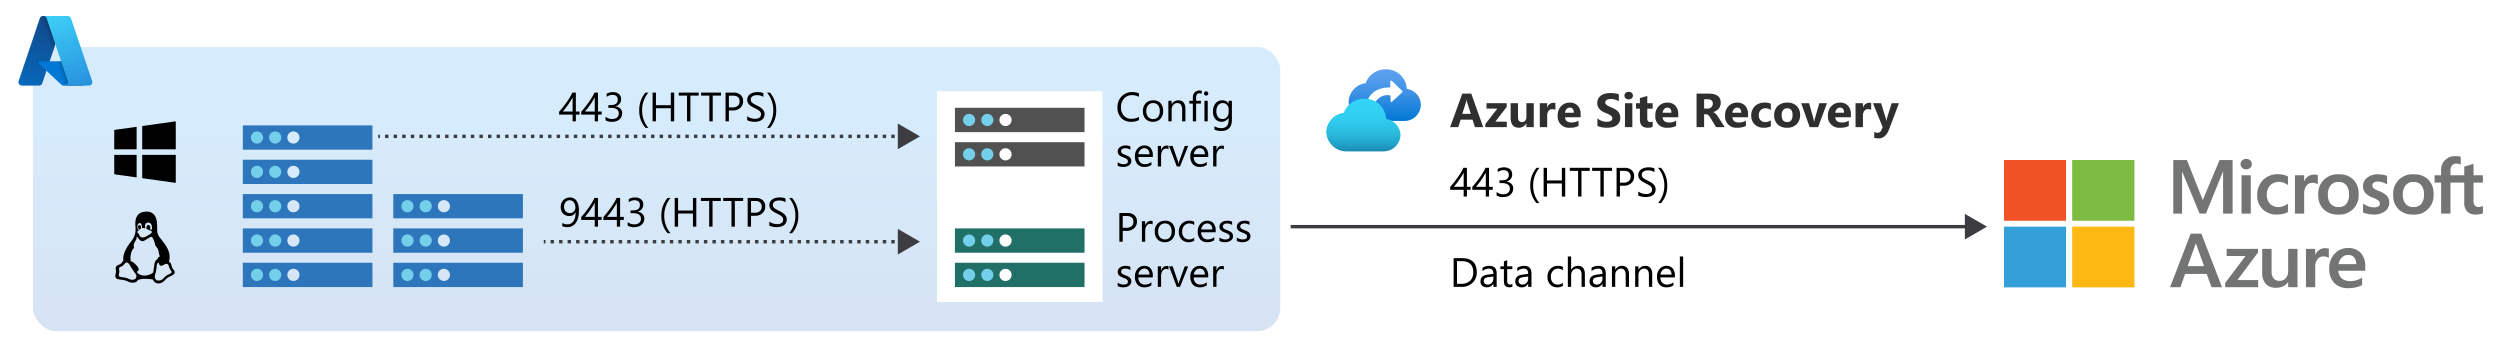 <svg xmlns="http://www.w3.org/2000/svg" xmlns:xlink="http://www.w3.org/1999/xlink" viewBox="0 0 731 102">
  <defs>
    <linearGradient id="linear-gradient" x1="192" y1="97.075" x2="192" y2="13.475" gradientUnits="userSpaceOnUse">
      <stop offset="0" stop-color="#004dae"/>
      <stop offset="0.21" stop-color="#0061c4"/>
      <stop offset="0.51" stop-color="#0078dd"/>
      <stop offset="0.78" stop-color="#0086ec"/>
      <stop offset="1" stop-color="#008bf1"/>
    </linearGradient>
    <linearGradient id="linear-gradient-2" x1="-159.098" y1="2066.86" x2="-159.098" y2="2081.826" gradientTransform="matrix(1, 0, 0, -1, 564, 2102.15)" gradientUnits="userSpaceOnUse">
      <stop offset="0" stop-color="#0078d4"/>
      <stop offset="0.16" stop-color="#1380da"/>
      <stop offset="0.53" stop-color="#3c91e5"/>
      <stop offset="0.82" stop-color="#559cec"/>
      <stop offset="1" stop-color="#5ea0ef"/>
    </linearGradient>
    <linearGradient id="linear-gradient-3" x1="-165.352" y1="2057.875" x2="-165.352" y2="2073.271" gradientTransform="matrix(1, 0, 0, -1, 564, 2102.15)" gradientUnits="userSpaceOnUse">
      <stop offset="0" stop-color="#198ab3"/>
      <stop offset="0.13" stop-color="#21a0c7"/>
      <stop offset="0.31" stop-color="#28b7db"/>
      <stop offset="0.5" stop-color="#2ec7ea"/>
      <stop offset="0.72" stop-color="#31d1f2"/>
      <stop offset="1" stop-color="#32d4f5"/>
    </linearGradient>
    <linearGradient id="linear-gradient-4" x1="14.935" y1="1861.966" x2="8.294" y2="1842.346" gradientTransform="matrix(1, 0, 0, -1, 0, 1868.15)" gradientUnits="userSpaceOnUse">
      <stop offset="0" stop-color="#114a8b"/>
      <stop offset="1" stop-color="#0669bc"/>
    </linearGradient>
    <linearGradient id="linear-gradient-5" x1="16.962" y1="1852.902" x2="15.387" y2="1852.365" gradientTransform="matrix(1, 0, 0, -1, 0, 1868.15)" gradientUnits="userSpaceOnUse">
      <stop offset="0" stop-opacity="0.3"/>
      <stop offset="0.071" stop-opacity="0.2"/>
      <stop offset="0.321" stop-opacity="0.1"/>
      <stop offset="0.623" stop-opacity="0.05"/>
      <stop offset="1" stop-opacity="0"/>
    </linearGradient>
    <linearGradient id="linear-gradient-6" x1="16.153" y1="1862.538" x2="23.443" y2="1843.116" gradientTransform="matrix(1, 0, 0, -1, 0, 1868.15)" gradientUnits="userSpaceOnUse">
      <stop offset="0" stop-color="#3ccbf4"/>
      <stop offset="1" stop-color="#2892df"/>
    </linearGradient>
  </defs>
  <g id="Shapes">
    <rect width="731" height="102" fill="#fff"/>
    <g>
      <rect x="9.4" y="13.475" width="365.2" height="83.6" rx="7" fill="#fff"/>
      <rect x="9.4" y="13.475" width="365.2" height="83.6" rx="7" opacity="0.16" fill="url(#linear-gradient)"/>
      <rect x="9.4" y="13.475" width="365.2" height="83.6" rx="7" fill="none" stroke="#fff" stroke-width="0.5"/>
    </g>
    <rect x="273.968" y="26.675" width="48.4" height="61.6" fill="#fff"/>
    <g>
      <g>
        <path d="M643.683,68.329l6.035,15.653h-3.063L645.236,80.1h-6.314l-1.363,3.886H634.52l6.034-15.653Zm-1.654,2.9-2.369,6.592h4.805l-2.358-6.592Z" fill="#737474"/>
        <path d="M651.073,72.761h9.175V73.82l-6.024,8.066h6.057v2.1h-9.633V82.726l5.934-7.869h-5.509Z" fill="#737474"/>
        <path d="M671.789,72.761V83.982h-2.727V82.508h-.045a3.628,3.628,0,0,1-1.436,1.2,4.6,4.6,0,0,1-2.017.431,3.984,3.984,0,0,1-3.045-1.108,4.874,4.874,0,0,1-1.045-3.443V72.761h2.738v6.505a3.35,3.35,0,0,0,.576,2.134,2.094,2.094,0,0,0,1.737.715,2.327,2.327,0,0,0,1.844-.791,3.027,3.027,0,0,0,.693-2.069V72.761Z" fill="#737474"/>
        <path d="M679.931,72.575a3.5,3.5,0,0,1,.581.044,2.446,2.446,0,0,1,.436.109V75.4a2.363,2.363,0,0,0-.62-.289,3.141,3.141,0,0,0-.989-.136,2.117,2.117,0,0,0-1.682.819,3.863,3.863,0,0,0-.687,2.52v5.666h-2.705V72.761h2.705v1.768h.045a2.985,2.985,0,0,1,2.916-1.954Z" fill="#737474"/>
        <path d="M690.682,81.155v2.172a5.979,5.979,0,0,1-1.754.671,10.03,10.03,0,0,1-2.314.256,5.4,5.4,0,0,1-4.084-1.517,5.844,5.844,0,0,1-1.458-4.224,6.08,6.08,0,0,1,1.558-4.3,5.148,5.148,0,0,1,3.951-1.686,4.809,4.809,0,0,1,3.7,1.424,5.555,5.555,0,0,1,1.325,3.935v1.277h-7.868a3.154,3.154,0,0,0,1.112,2.363,4.023,4.023,0,0,0,2.408.671,5.919,5.919,0,0,0,1.856-.289A6.109,6.109,0,0,0,690.682,81.155Zm-1.732-3.919a2.888,2.888,0,0,0-.62-2,2.234,2.234,0,0,0-1.749-.688,2.559,2.559,0,0,0-1.743.682,3.455,3.455,0,0,0-1.028,2Z" fill="#737474"/>
      </g>
      <path d="M652.814,46.811V62.463h-2.782V50.194h-.045l-4.973,12.269h-1.843l-5.1-12.269h-.034V62.463h-2.57V46.811h3.989l4.605,11.6h.066l4.862-11.6ZM655.141,48a1.422,1.422,0,0,1,.487-1.1,1.663,1.663,0,0,1,1.156-.442,1.642,1.642,0,0,1,1.185.453A1.455,1.455,0,0,1,658.438,48a1.4,1.4,0,0,1-.481,1.081,1.68,1.68,0,0,1-1.173.436,1.653,1.653,0,0,1-1.168-.441A1.419,1.419,0,0,1,655.141,48Zm2.984,3.242V62.463h-2.7V51.242Zm8.2,9.3a3.808,3.808,0,0,0,1.329-.273,5.654,5.654,0,0,0,1.341-.72V62a5.456,5.456,0,0,1-1.469.546,8.184,8.184,0,0,1-1.8.186,5.613,5.613,0,0,1-4.123-1.567,5.375,5.375,0,0,1-1.587-4,6.31,6.31,0,0,1,1.62-4.459,5.944,5.944,0,0,1,4.593-1.752,6.422,6.422,0,0,1,1.536.191,5.246,5.246,0,0,1,1.235.442v2.533a5.525,5.525,0,0,0-1.279-.693,3.765,3.765,0,0,0-1.336-.246A3.429,3.429,0,0,0,663.8,54.2a3.77,3.77,0,0,0-.984,2.74,3.6,3.6,0,0,0,.945,2.652A3.454,3.454,0,0,0,666.328,60.542ZM676.7,51.057a3.526,3.526,0,0,1,.582.043,2.584,2.584,0,0,1,.436.109v2.675a2.386,2.386,0,0,0-.621-.29,3.137,3.137,0,0,0-.989-.136,2.115,2.115,0,0,0-1.681.819,3.858,3.858,0,0,0-.688,2.521v5.665h-2.7V51.242h2.7V53.01h.045a2.983,2.983,0,0,1,2.916-1.953Zm1.164,5.959a5.594,5.594,0,0,1,6.079-6.036,5.578,5.578,0,0,1,4.207,1.566,5.829,5.829,0,0,1,1.515,4.23,5.563,5.563,0,0,1-5.99,5.96,5.806,5.806,0,0,1-4.241-1.534A5.581,5.581,0,0,1,677.861,57.016Zm2.816-.087a3.945,3.945,0,0,0,.816,2.685,2.941,2.941,0,0,0,2.335.928,2.751,2.751,0,0,0,2.246-.928,4.219,4.219,0,0,0,.771-2.751,4.072,4.072,0,0,0-.8-2.734,2.8,2.8,0,0,0-2.24-.922,2.865,2.865,0,0,0-2.308.966A4.14,4.14,0,0,0,680.677,56.929Zm13.007-2.74a1.119,1.119,0,0,0,.369.89,6.412,6.412,0,0,0,1.632.813,5.55,5.55,0,0,1,2.274,1.424,2.915,2.915,0,0,1,.653,1.916,3.052,3.052,0,0,1-1.246,2.543,5.376,5.376,0,0,1-3.369.961,8.287,8.287,0,0,1-1.581-.17,7.113,7.113,0,0,1-1.47-.431v-2.6a6.742,6.742,0,0,0,1.587.8,4.735,4.735,0,0,0,1.542.295,2.8,2.8,0,0,0,1.353-.251.892.892,0,0,0,.435-.84,1.157,1.157,0,0,0-.452-.923,6.792,6.792,0,0,0-1.716-.868,5.292,5.292,0,0,1-2.123-1.375,2.966,2.966,0,0,1-.626-1.943,3.047,3.047,0,0,1,1.235-2.494,5.009,5.009,0,0,1,3.2-.977,7.95,7.95,0,0,1,1.352.131,6.146,6.146,0,0,1,1.252.339v2.51a5.8,5.8,0,0,0-1.252-.6,4.249,4.249,0,0,0-1.419-.251,2.113,2.113,0,0,0-1.2.294A.931.931,0,0,0,693.684,54.189Zm6.09,2.827a5.594,5.594,0,0,1,6.079-6.036,5.581,5.581,0,0,1,4.208,1.566,5.833,5.833,0,0,1,1.514,4.23,5.562,5.562,0,0,1-5.99,5.96,5.806,5.806,0,0,1-4.241-1.534A5.585,5.585,0,0,1,699.774,57.016Zm2.816-.087a3.945,3.945,0,0,0,.816,2.685,2.943,2.943,0,0,0,2.336.928,2.753,2.753,0,0,0,2.246-.928,4.219,4.219,0,0,0,.771-2.751,4.078,4.078,0,0,0-.8-2.734,2.807,2.807,0,0,0-2.241-.922,2.862,2.862,0,0,0-2.307.966A4.135,4.135,0,0,0,702.59,56.929ZM720.547,53.4h-4.028v9.06h-2.738V53.4h-1.922V51.242h1.922V49.681a3.837,3.837,0,0,1,1.179-2.9,4.191,4.191,0,0,1,3.023-1.129,6.834,6.834,0,0,1,.872.049,3.57,3.57,0,0,1,.67.147v2.281a2.881,2.881,0,0,0-.469-.185,2.488,2.488,0,0,0-.771-.109,1.655,1.655,0,0,0-1.308.518,2.251,2.251,0,0,0-.458,1.534v1.353h4.028V48.721l2.715-.808v3.329H726V53.4h-2.738v5.25a2.176,2.176,0,0,0,.386,1.463,1.558,1.558,0,0,0,1.212.426,1.866,1.866,0,0,0,.564-.109,2.7,2.7,0,0,0,.576-.262v2.183a3.3,3.3,0,0,1-.855.262,5.979,5.979,0,0,1-1.179.12,3.4,3.4,0,0,1-2.564-.89,3.728,3.728,0,0,1-.855-2.68Z" fill="#737474"/>
      <g>
        <rect x="586" y="46.811" width="18.086" height="17.666" fill="#f05125"/>
        <rect x="605.968" y="46.811" width="18.086" height="17.666" fill="#7ebb42"/>
        <rect x="586" y="66.315" width="18.086" height="17.666" fill="#33a0da"/>
        <rect x="605.968" y="66.315" width="18.086" height="17.666" fill="#fdb813"/>
      </g>
      <g>
        <rect x="586" y="46.811" width="18.086" height="17.666" fill="#f05125"/>
        <rect x="605.968" y="46.811" width="18.086" height="17.666" fill="#7ebb42"/>
        <rect x="586" y="66.315" width="18.086" height="17.666" fill="#33a0da"/>
        <rect x="605.968" y="66.315" width="18.086" height="17.666" fill="#fdb813"/>
      </g>
    </g>
    <g>
      <path d="M415.458,30.6a4.747,4.747,0,0,0-4.118-4.609,5.976,5.976,0,0,0-6.146-5.716,6.144,6.144,0,0,0-5.87,4.041,5.654,5.654,0,0,0-4.978,5.454,5.747,5.747,0,0,0,5.895,5.6l.051,0h10.4A4.809,4.809,0,0,0,415.458,30.6Z" fill="url(#linear-gradient-2)"/>
      <path d="M409.911,26.485,407.1,23.75c-.307-.307-.568-.2-.568.277v1.229a.338.338,0,0,1-.338.338h-.016c-1.813,0-6.868.476-7.053,7.391a.354.354,0,0,0,.354.353h1.8a.352.352,0,0,0,.354-.352c0-.011,0-.021,0-.032a4.243,4.243,0,0,1,4.61-5.117.354.354,0,0,1,.353.354v1.137c0,.568.184.661.568.276l2.751-2.535a.354.354,0,0,0,.093-.491A.374.374,0,0,0,409.911,26.485Z" fill="#fff"/>
      <path d="M409.5,39.454a4.871,4.871,0,0,0-4.225-4.687,6.147,6.147,0,0,0-6.331-5.885A6.3,6.3,0,0,0,392.917,33a5.808,5.808,0,0,0-5.117,5.593,5.9,5.9,0,0,0,6.121,5.671h10.443a.716.716,0,0,0,.261,0A4.932,4.932,0,0,0,409.5,39.454Z" fill="url(#linear-gradient-3)"/>
    </g>
    <g>
      <path d="M11.639,5.368a1.018,1.018,0,0,1,.964-.693H19l-6.638,19.67a1.019,1.019,0,0,1-.965.693H6.418a1.019,1.019,0,0,1-.965-1.344Z" fill="url(#linear-gradient-4)"/>
      <path d="M21.864,17.911H11.784a.467.467,0,0,0-.319.808l6.478,6.045a1.015,1.015,0,0,0,.694.274h5.708Z" fill="#0078d4"/>
      <path d="M19,4.675H11.873L5,25.038h7.127L13.59,20.7l4.646,4.336h6.109l-2.481-7.127H14.532Z" fill="url(#linear-gradient-5)"/>
      <path d="M20.761,5.368a1.019,1.019,0,0,0-.965-.693H12.669a1.017,1.017,0,0,1,.964.693l6.186,18.326a1.019,1.019,0,0,1-.965,1.344h7.127a1.019,1.019,0,0,0,.965-1.344Z" fill="url(#linear-gradient-6)"/>
    </g>
    <path d="M33.406,43.66V37.992l6.543-.911V43.66Zm8.173-6.819,9.815-1.366V43.66H41.579Zm9.815,8.449v8.185l-9.815-1.366V45.29ZM39.949,51.869l-6.543-.911V45.29h6.543Z"/>
    <path d="M49.381,76.525a1.1,1.1,0,0,1,.493.39,1.674,1.674,0,0,1,.236.595c.027.136.058.263.092.379a2.272,2.272,0,0,0,.123.328,2.615,2.615,0,0,0,.164.3,2.765,2.765,0,0,0,.246.318,1.371,1.371,0,0,1,.236.369,1.035,1.035,0,0,1,.1.431.648.648,0,0,1-.123.4,1.25,1.25,0,0,1-.308.288,3.566,3.566,0,0,1-.492.287q-.257.123-.513.256a4.79,4.79,0,0,0-.729.431,3.946,3.946,0,0,0-.615.575,3.8,3.8,0,0,1-.821.687,1.92,1.92,0,0,1-.5.226,2.712,2.712,0,0,1-.513.092,2.1,2.1,0,0,1-.984-.2,1.714,1.714,0,0,1-.678-.749.433.433,0,0,0-.164-.2,1.034,1.034,0,0,0-.266-.072l-1.037-.082c-.342-.027-.69-.041-1.046-.041a5.6,5.6,0,0,0-.882.072q-.452.072-.893.174a.337.337,0,0,0-.184.154,2.266,2.266,0,0,1-.257.3,1.445,1.445,0,0,1-.441.287,1.927,1.927,0,0,1-.728.133,4.028,4.028,0,0,1-.729-.072,2.375,2.375,0,0,1-.7-.235,4.7,4.7,0,0,0-1.252-.431q-.615-.114-1.3-.206a4.059,4.059,0,0,1-.451-.082,1.018,1.018,0,0,1-.38-.174.926.926,0,0,1-.256-.287,1.025,1.025,0,0,1-.1-.462,2.287,2.287,0,0,1,.082-.615,2.606,2.606,0,0,0,.092-.626,3.181,3.181,0,0,0-.03-.441,4.562,4.562,0,0,1-.041-.462,1.049,1.049,0,0,1,.246-.769,1.678,1.678,0,0,1,.718-.39,1.32,1.32,0,0,0,.39-.2,2.9,2.9,0,0,0,.308-.267,2.516,2.516,0,0,0,.266-.318,4.4,4.4,0,0,1,.277-.349.146.146,0,0,0,.031-.092c0-.082,0-.161-.01-.236s-.014-.157-.021-.246a4.8,4.8,0,0,1,.216-1.406,8.218,8.218,0,0,1,.564-1.385,12,12,0,0,1,.78-1.3q.431-.625.851-1.159a5.735,5.735,0,0,0,.893-1.58,5.356,5.356,0,0,0,.307-1.785,7.762,7.762,0,0,0-.041-.81,8.146,8.146,0,0,1-.041-.821,5.461,5.461,0,0,1,.185-1.477,3.039,3.039,0,0,1,.575-1.129,2.378,2.378,0,0,1,1.015-.708,4.577,4.577,0,0,1,1.5-.256,2.945,2.945,0,0,1,1.652.41,2.718,2.718,0,0,1,.944,1.078,4.474,4.474,0,0,1,.42,1.487,16.586,16.586,0,0,1,.1,1.662v.174c0,.281,0,.53.01.749a3.42,3.42,0,0,0,.082.647,3.382,3.382,0,0,0,.215.636,3.506,3.506,0,0,0,.431.687q.493.647,1.006,1.3a13.591,13.591,0,0,1,.933,1.354,7.842,7.842,0,0,1,.688,1.457A5.124,5.124,0,0,1,49.6,75.16,4.342,4.342,0,0,1,49.381,76.525Zm-8.607-10.69a.373.373,0,0,1,.236.072.484.484,0,0,1,.144.2,1.087,1.087,0,0,1,.071.246,1.516,1.516,0,0,1,.021.256.368.368,0,0,1-.031.165.342.342,0,0,1-.092.112l-.123.1a1.019,1.019,0,0,0-.123.123.568.568,0,0,1-.2.185,2.734,2.734,0,0,0-.236.154,1.6,1.6,0,0,0-.206.174.349.349,0,0,0-.092.256.181.181,0,0,0,.092.154.921.921,0,0,1,.349.4q.1.237.226.462a1.223,1.223,0,0,0,.318.38.977.977,0,0,0,.6.154H41.8a1.861,1.861,0,0,0,.78-.216q.369-.195.738-.41a.818.818,0,0,1,.134-.062.461.461,0,0,0,.133-.072l.749-.584c.013-.048.024-.093.031-.134s.013-.089.02-.143a.311.311,0,0,0-.051-.185.513.513,0,0,0-.123-.123.455.455,0,0,0-.175-.072,1.275,1.275,0,0,1-.184-.051,1.414,1.414,0,0,1-.462-.185,1.924,1.924,0,0,0-.451-.2.091.091,0,0,1-.062-.062,1.259,1.259,0,0,1-.041-.123.294.294,0,0,1-.01-.133.164.164,0,0,0-.011-.1,1.645,1.645,0,0,1,.021-.256.729.729,0,0,1,.092-.257.552.552,0,0,1,.164-.184.545.545,0,0,1,.267-.072.5.5,0,0,1,.462.236,1.043,1.043,0,0,1,.154.513.512.512,0,0,1-.052.236.5.5,0,0,0-.051.225.12.12,0,0,0,.051.113.326.326,0,0,0,.134.041c.157,0,.26-.037.308-.113a.711.711,0,0,0,.082-.338,3.776,3.776,0,0,0-.041-.523,1.723,1.723,0,0,0-.165-.534,1.266,1.266,0,0,0-.318-.41.747.747,0,0,0-.5-.164.982.982,0,0,0-.77.267,1.214,1.214,0,0,0-.246.8,2.262,2.262,0,0,0,.021.307,2.462,2.462,0,0,1,.02.308c0,.034,0,.052-.01.052a.293.293,0,0,1-.062-.021l-.123-.051a.994.994,0,0,0-.154-.052.7.7,0,0,0-.164-.02c-.013,0-.048,0-.1.01a1.3,1.3,0,0,1-.165.01c-.095,0-.143-.017-.143-.051q0-.153-.021-.39a1.957,1.957,0,0,0-.1-.472,1.306,1.306,0,0,0-.2-.389.473.473,0,0,0-.37-.165.425.425,0,0,0-.3.113,1.191,1.191,0,0,0-.216.267.855.855,0,0,0-.113.349c-.013.13-.027.239-.041.328a1.886,1.886,0,0,0,.021.216,2,2,0,0,0,.072.318,1.93,1.93,0,0,0,.113.287c.041.082.089.123.143.123a.235.235,0,0,0,.134-.072.2.2,0,0,0,.082-.133.041.041,0,0,0-.031-.041.193.193,0,0,0-.062-.011.149.149,0,0,1-.123-.071.636.636,0,0,1-.082-.165c-.02-.061-.041-.126-.061-.194a.342.342,0,0,1-.021-.154.749.749,0,0,1,.092-.37A.376.376,0,0,1,40.774,65.835ZM38.538,81.808a2.851,2.851,0,0,0,.482-.041,1.272,1.272,0,0,0,.441-.164.809.809,0,0,0,.308-.318,1.251,1.251,0,0,0,.123-.493,1.076,1.076,0,0,0-.062-.359,1.279,1.279,0,0,0-.174-.328,3.541,3.541,0,0,0-.267-.369,3.554,3.554,0,0,1-.267-.37q-.2-.287-.379-.564c-.123-.184-.247-.379-.37-.585-.109-.177-.212-.355-.307-.533a3.474,3.474,0,0,0-.349-.523,1.572,1.572,0,0,0-.287-.277.617.617,0,0,0-.38-.123.578.578,0,0,0-.39.143,3.344,3.344,0,0,0-.338.349,4.429,4.429,0,0,1-.39.4,1.544,1.544,0,0,1-.554.308.98.98,0,0,0-.411.226.6.6,0,0,0-.143.441,2.7,2.7,0,0,0,.031.41c.02.137.034.274.041.411a1.665,1.665,0,0,1-.082.523,1.513,1.513,0,0,0-.083.482.412.412,0,0,0,.2.39,1.316,1.316,0,0,0,.442.154q.307.051.584.082a4.643,4.643,0,0,1,.544.092c.178.041.356.086.533.133a2.854,2.854,0,0,1,.565.226,1.361,1.361,0,0,0,.184.072l.277.092c.1.034.2.062.288.082A.941.941,0,0,0,38.538,81.808Zm3.754-1.231a3.357,3.357,0,0,0,.616-.062,4.642,4.642,0,0,0,.656-.174,4.548,4.548,0,0,0,.626-.267,3.361,3.361,0,0,0,.534-.338.265.265,0,0,0,.041-.062.369.369,0,0,0,.03-.082v-.01a4.4,4.4,0,0,0,.1-.493c.027-.177.051-.359.072-.543s.044-.366.072-.544.051-.352.071-.523.062-.363.1-.534a2.705,2.705,0,0,1,.164-.482,1.371,1.371,0,0,1,.277-.4,2.006,2.006,0,0,1,.452-.328v-.021l-.011-.03a.38.38,0,0,1,.062-.195,1.721,1.721,0,0,1,.154-.216.746.746,0,0,1,.2-.174,1.287,1.287,0,0,1,.215-.1q-.061-.246-.133-.492c-.048-.164-.089-.329-.123-.493-.041-.246-.082-.455-.123-.625a3.764,3.764,0,0,0-.144-.472,1.722,1.722,0,0,0-.236-.421c-.1-.137-.229-.3-.38-.492a1.51,1.51,0,0,1-.153-.206.717.717,0,0,1-.062-.256,2.712,2.712,0,0,0-.062-.267c-.034-.13-.078-.28-.133-.451s-.116-.349-.185-.534a3.781,3.781,0,0,0-.225-.5c-.082-.151-.158-.277-.226-.38s-.14-.154-.215-.154a1.217,1.217,0,0,0-.585.195q-.339.195-.718.431c-.253.157-.5.3-.739.441a1.236,1.236,0,0,1-.646.2.914.914,0,0,1-.565-.2,2.9,2.9,0,0,1-.471-.451q-.216-.257-.36-.441a.592.592,0,0,0-.215-.206c-.055,0-.085.041-.092.123s-.011.175-.011.277V69.8a.118.118,0,0,1-.02.082q-.113.236-.246.462t-.267.461a2.289,2.289,0,0,0-.205.482,2.131,2.131,0,0,0-.082.513,2.438,2.438,0,0,0,.02.308.815.815,0,0,0,.1.3l-.021.041a1.755,1.755,0,0,1-.174.205,1.315,1.315,0,0,0-.174.215,3.658,3.658,0,0,0-.534,1.221,6.226,6.226,0,0,0-.164,1.334,3.155,3.155,0,0,0,.02.349,2.9,2.9,0,0,1,.021.348.666.666,0,0,1-.01.113.683.683,0,0,0-.011.113.985.985,0,0,1,.411.144,5.084,5.084,0,0,1,.513.338,3.781,3.781,0,0,1,.523.472q.246.267.472.523a1.8,1.8,0,0,1,.328.513,2.358,2.358,0,0,1,.134.421.582.582,0,0,1-.165.431,1.266,1.266,0,0,1-.41.267,1.9,1.9,0,0,0,.431.523,2.39,2.39,0,0,0,.554.349,2.777,2.777,0,0,0,.646.194A3.9,3.9,0,0,0,42.292,80.577Zm4.114,1.457a1.459,1.459,0,0,0,.421-.062,2.111,2.111,0,0,0,.584-.267,2.42,2.42,0,0,0,.493-.43,3.988,3.988,0,0,1,.585-.554,4.251,4.251,0,0,1,.7-.431c.117-.055.229-.106.339-.154a3.129,3.129,0,0,0,.338-.175,1.239,1.239,0,0,0,.216-.174.335.335,0,0,0,.1-.246.4.4,0,0,0-.03-.154.8.8,0,0,0-.093-.154q-.153-.216-.266-.4a2.448,2.448,0,0,1-.2-.39l-.165-.41a3.467,3.467,0,0,1-.143-.462.368.368,0,0,0-.072-.133.7.7,0,0,0-.6-.308.706.706,0,0,0-.349.092c-.109.062-.226.127-.349.2s-.246.134-.369.195a.855.855,0,0,1-.39.093.543.543,0,0,1-.339-.1.837.837,0,0,1-.225-.277,2.778,2.778,0,0,1-.154-.339c-.041-.109-.082-.222-.123-.338a1.615,1.615,0,0,1-.185.246.876.876,0,0,0-.164.267,2.137,2.137,0,0,0-.164.687q-.051.6-.134,1.159a6.1,6.1,0,0,1-.277,1.129,2.605,2.605,0,0,0-.082.359c-.02.13-.034.256-.041.38a1.164,1.164,0,0,0,.308.83A1.084,1.084,0,0,0,46.406,82.034Z"/>
    <g>
      <g>
        <path d="M115,66.786h37.9v7.105H115Zm16.573,3.552a1.777,1.777,0,1,1-1.776-1.776A1.776,1.776,0,0,1,131.573,70.338Z" fill="#2e76bc" fill-rule="evenodd"/>
        <path d="M119.145,72.114a1.776,1.776,0,1,0-1.777-1.776A1.776,1.776,0,0,0,119.145,72.114Z" fill="#74cfeb"/>
        <path d="M124.471,72.114a1.776,1.776,0,1,0-1.776-1.776A1.776,1.776,0,0,0,124.471,72.114Z" fill="#74cfeb"/>
      </g>
      <g>
        <path d="M115,56.743h37.9v7.106H115ZM131.573,60.3A1.777,1.777,0,1,1,129.8,58.52,1.776,1.776,0,0,1,131.573,60.3Z" fill="#2e76bc" fill-rule="evenodd"/>
        <path d="M119.145,62.072a1.776,1.776,0,1,0-1.777-1.776A1.776,1.776,0,0,0,119.145,62.072Z" fill="#74cfeb"/>
        <path d="M124.471,62.072A1.776,1.776,0,1,0,122.7,60.3,1.776,1.776,0,0,0,124.471,62.072Z" fill="#74cfeb"/>
      </g>
      <g>
        <path d="M115,76.828h37.9v7.105H115Zm16.573,3.552A1.777,1.777,0,1,1,129.8,78.6,1.777,1.777,0,0,1,131.573,80.38Z" fill="#2e76bc" fill-rule="evenodd"/>
        <path d="M119.145,82.157a1.777,1.777,0,1,0-1.777-1.777A1.777,1.777,0,0,0,119.145,82.157Z" fill="#74cfeb"/>
        <path d="M124.471,82.157A1.777,1.777,0,1,0,122.7,80.38,1.777,1.777,0,0,0,124.471,82.157Z" fill="#74cfeb"/>
      </g>
    </g>
    <g>
      <path d="M71,66.786H108.9v7.105H71Zm16.573,3.552A1.777,1.777,0,1,1,85.8,68.562,1.776,1.776,0,0,1,87.573,70.338Z" fill="#2e76bc" fill-rule="evenodd"/>
      <path d="M75.145,72.114a1.776,1.776,0,1,0-1.777-1.776A1.776,1.776,0,0,0,75.145,72.114Z" fill="#74cfeb"/>
      <path d="M80.471,72.114a1.776,1.776,0,1,0-1.776-1.776A1.776,1.776,0,0,0,80.471,72.114Z" fill="#74cfeb"/>
    </g>
    <g>
      <path d="M71,56.743H108.9v7.106H71ZM87.573,60.3A1.777,1.777,0,1,1,85.8,58.52,1.776,1.776,0,0,1,87.573,60.3Z" fill="#2e76bc" fill-rule="evenodd"/>
      <path d="M75.145,62.072A1.776,1.776,0,1,0,73.368,60.3,1.776,1.776,0,0,0,75.145,62.072Z" fill="#74cfeb"/>
      <path d="M80.471,62.072A1.776,1.776,0,1,0,78.695,60.3,1.776,1.776,0,0,0,80.471,62.072Z" fill="#74cfeb"/>
    </g>
    <g>
      <path d="M71,76.828H108.9v7.105H71ZM87.573,80.38A1.777,1.777,0,1,1,85.8,78.6,1.777,1.777,0,0,1,87.573,80.38Z" fill="#2e76bc" fill-rule="evenodd"/>
      <path d="M75.145,82.157a1.777,1.777,0,1,0-1.777-1.777A1.777,1.777,0,0,0,75.145,82.157Z" fill="#74cfeb"/>
      <path d="M80.471,82.157a1.777,1.777,0,1,0-1.776-1.777A1.777,1.777,0,0,0,80.471,82.157Z" fill="#74cfeb"/>
    </g>
    <g>
      <path d="M71,36.659H108.9v7.105H71Zm16.573,3.553A1.777,1.777,0,1,1,85.8,38.436,1.776,1.776,0,0,1,87.573,40.212Z" fill="#2e76bc" fill-rule="evenodd"/>
      <path d="M75.145,41.988a1.776,1.776,0,1,0-1.777-1.776A1.776,1.776,0,0,0,75.145,41.988Z" fill="#74cfeb"/>
      <path d="M80.471,41.988a1.776,1.776,0,1,0-1.776-1.776A1.776,1.776,0,0,0,80.471,41.988Z" fill="#74cfeb"/>
    </g>
    <g>
      <path d="M71,46.7H108.9v7.106H71Zm16.573,3.553A1.777,1.777,0,1,1,85.8,48.478,1.776,1.776,0,0,1,87.573,50.254Z" fill="#2e76bc" fill-rule="evenodd"/>
      <path d="M75.145,52.03a1.776,1.776,0,1,0-1.777-1.776A1.776,1.776,0,0,0,75.145,52.03Z" fill="#74cfeb"/>
      <path d="M80.471,52.03a1.776,1.776,0,1,0-1.776-1.776A1.776,1.776,0,0,0,80.471,52.03Z" fill="#74cfeb"/>
    </g>
    <g>
      <g>
        <path d="M279.221,31.528h37.895v7.105H279.221Zm16.573,3.552a1.777,1.777,0,1,1-1.776-1.776A1.777,1.777,0,0,1,295.794,35.08Z" fill="#505150" fill-rule="evenodd"/>
        <path d="M283.366,36.857a1.777,1.777,0,1,0-1.777-1.777A1.777,1.777,0,0,0,283.366,36.857Z" fill="#74cfeb"/>
        <path d="M288.692,36.857a1.777,1.777,0,1,0-1.776-1.777A1.777,1.777,0,0,0,288.692,36.857Z" fill="#74cfeb"/>
      </g>
      <g>
        <path d="M279.221,41.57h37.895v7.1H279.221Zm16.573,3.552a1.777,1.777,0,1,1-1.776-1.776A1.777,1.777,0,0,1,295.794,45.122Z" fill="#505150" fill-rule="evenodd"/>
        <path d="M283.366,46.9a1.777,1.777,0,1,0-1.777-1.777A1.777,1.777,0,0,0,283.366,46.9Z" fill="#74cfeb"/>
        <path d="M288.692,46.9a1.777,1.777,0,1,0-1.776-1.777A1.777,1.777,0,0,0,288.692,46.9Z" fill="#74cfeb"/>
      </g>
    </g>
    <g>
      <g>
        <path d="M279.221,66.786h37.895v7.105H279.221Zm16.573,3.552a1.777,1.777,0,1,1-1.776-1.776A1.776,1.776,0,0,1,295.794,70.338Z" fill="#207067" fill-rule="evenodd"/>
        <path d="M283.366,72.114a1.776,1.776,0,1,0-1.777-1.776A1.776,1.776,0,0,0,283.366,72.114Z" fill="#74cfeb"/>
        <path d="M288.692,72.114a1.776,1.776,0,1,0-1.776-1.776A1.776,1.776,0,0,0,288.692,72.114Z" fill="#74cfeb"/>
      </g>
      <g>
        <path d="M279.221,76.828h37.895v7.105H279.221Zm16.573,3.552a1.777,1.777,0,1,1-1.776-1.776A1.777,1.777,0,0,1,295.794,80.38Z" fill="#207067" fill-rule="evenodd"/>
        <path d="M283.366,82.157a1.777,1.777,0,1,0-1.777-1.777A1.777,1.777,0,0,0,283.366,82.157Z" fill="#74cfeb"/>
        <path d="M288.692,82.157a1.777,1.777,0,1,0-1.776-1.777A1.777,1.777,0,0,0,288.692,82.157Z" fill="#74cfeb"/>
      </g>
    </g>
    <g>
      <rect x="110.6" y="39.375" width="0.5" height="1" fill="#3c3c41"/>
      <path d="M261.613,40.375h-1v-1h1Zm-2.508,0h-1v-1h1Zm-2.509,0h-1v-1h1Zm-2.508,0h-1v-1h1Zm-2.509,0h-1v-1h1Zm-2.509,0h-1v-1h1Zm-2.508,0h-1v-1h1Zm-2.509,0h-1v-1h1Zm-2.508,0h-1v-1h1Zm-2.509,0h-1v-1h1Zm-2.509,0h-1v-1h1Zm-2.507,0h-1v-1h1Zm-2.509,0h-1v-1h1Zm-2.509,0h-1v-1h1Zm-2.509,0h-1v-1h1Zm-2.509,0h-1v-1h1Zm-2.507,0h-1v-1h1Zm-2.509,0h-1v-1h1Zm-2.509,0h-1v-1h1Zm-2.508,0h-1v-1h1Zm-2.509,0h-1v-1h1Zm-2.508,0h-1v-1h1Zm-2.509,0h-1v-1h1Zm-2.509,0h-1v-1h1Zm-2.508,0h-1v-1h1Zm-2.509,0h-1v-1h1Zm-2.508,0h-1v-1h1Zm-2.508,0h-1v-1h1Zm-2.509,0h-1v-1h1Zm-2.509,0h-1v-1h1Zm-2.509,0h-1v-1h1Zm-2.508,0h-1v-1h1Zm-2.508,0h-1v-1h1Zm-2.509,0h-1v-1h1Zm-2.509,0h-1v-1h1Zm-2.507,0h-1v-1h1Zm-2.509,0h-1v-1h1Zm-2.509,0h-1v-1h1Zm-2.509,0h-1v-1h1Zm-2.509,0h-1v-1h1Zm-2.507,0h-1v-1h1Zm-2.509,0h-1v-1h1Zm-2.509,0h-1v-1h1Zm-2.509,0h-1v-1h1Zm-2.508,0h-1v-1h1Zm-2.508,0h-1v-1h1Zm-2.509,0h-1v-1h1Zm-2.509,0h-1v-1h1Zm-2.508,0h-1v-1h1Zm-2.509,0h-1v-1h1Zm-2.508,0h-1v-1h1Zm-2.508,0h-1v-1h1Zm-2.509,0h-1v-1h1Zm-2.509,0h-1v-1h1Zm-2.509,0h-1v-1h1Zm-2.508,0h-1v-1h1Zm-2.508,0h-1v-1h1Zm-2.509,0h-1v-1h1Zm-2.509,0h-1v-1h1Zm-2.508,0h-1v-1h1Z" fill="#3c3c41"/>
      <rect x="263.117" y="39.375" width="0.5" height="1" fill="#3c3c41"/>
      <polygon points="262.523 43.615 269 39.875 262.523 36.135 262.523 43.615" fill="#3c3c41"/>
    </g>
    <g>
      <line x1="377.4" y1="66.275" x2="575.618" y2="66.275" fill="none" stroke="#3c3c41" stroke-miterlimit="10"/>
      <polygon points="574.524 70.015 581 66.275 574.524 62.535 574.524 70.015" fill="#3c3c41"/>
    </g>
    <g>
      <rect x="159" y="70.175" width="0.5" height="1" fill="#3c3c41"/>
      <path d="M261.623,71.175h-1v-1h1Zm-2.491,0h-1v-1h1Zm-2.49,0h-1v-1h1Zm-2.492,0h-1v-1h1Zm-2.49,0h-1v-1h1Zm-2.491,0h-1v-1h1Zm-2.491,0h-1v-1h1Zm-2.49,0h-1v-1h1Zm-2.492,0h-1v-1h1Zm-2.49,0h-1v-1h1Zm-2.491,0h-1v-1h1Zm-2.491,0h-1v-1h1Zm-2.491,0h-1v-1h1Zm-2.491,0h-1v-1h1Zm-2.49,0h-1v-1h1Zm-2.491,0h-1v-1h1Zm-2.491,0h-1v-1h1Zm-2.491,0h-1v-1h1Zm-2.491,0h-1v-1h1Zm-2.49,0h-1v-1h1Zm-2.491,0h-1v-1h1Zm-2.491,0h-1v-1h1Zm-2.491,0h-1v-1h1Zm-2.491,0h-1v-1h1Zm-2.49,0h-1v-1h1Zm-2.491,0h-1v-1h1Zm-2.491,0h-1v-1h1Zm-2.491,0h-1v-1h1Zm-2.491,0h-1v-1h1Zm-2.49,0h-1v-1h1Zm-2.492,0h-1v-1h1Zm-2.49,0h-1v-1h1Zm-2.491,0h-1v-1h1Zm-2.491,0h-1v-1h1Zm-2.49,0h-1v-1h1Zm-2.492,0h-1v-1h1Zm-2.49,0h-1v-1h1Zm-2.491,0h-1v-1h1Zm-2.491,0h-1v-1h1Zm-2.491,0h-1v-1h1Zm-2.491,0h-1v-1h1Z" fill="#3c3c41"/>
      <rect x="263.117" y="70.175" width="0.5" height="1" fill="#3c3c41"/>
      <polygon points="262.523 74.415 269 70.675 262.523 66.935 262.523 74.415" fill="#3c3c41"/>
    </g>
  </g>
  <g id="Text">
    <g>
      <path d="M433.684,37.176h-2.406l-.7-2.181h-3.487l-.69,2.181h-2.393l3.569-9.8H430.2ZM430.075,33.3l-1.053-3.295a4.263,4.263,0,0,1-.164-.882H428.8a3.7,3.7,0,0,1-.171.854L427.566,33.3Z" fill="#2f2f2f"/>
      <path d="M440.59,37.176h-6.282v-.9l3.513-4.512h-3.165V30.176h5.907v1.066l-3.33,4.341h3.357Z" fill="#2f2f2f"/>
      <path d="M448.472,37.176h-2.154V36.109h-.034a2.441,2.441,0,0,1-2.139,1.237q-2.434,0-2.434-2.946V30.176h2.153v4.033q0,1.483,1.176,1.483a1.166,1.166,0,0,0,.93-.407,1.642,1.642,0,0,0,.348-1.1v-4h2.154Z" fill="#2f2f2f"/>
      <path d="M454.806,32.124a1.878,1.878,0,0,0-.909-.212,1.312,1.312,0,0,0-1.1.516,2.255,2.255,0,0,0-.4,1.405v3.343h-2.16v-7h2.16v1.3h.027a1.869,1.869,0,0,1,1.846-1.421,1.381,1.381,0,0,1,.533.082Z" fill="#2f2f2f"/>
      <path d="M462.179,34.291h-4.567q.109,1.524,1.921,1.524a3.751,3.751,0,0,0,2.031-.547v1.559a5.339,5.339,0,0,1-2.523.519,3.256,3.256,0,0,1-3.568-3.561,3.748,3.748,0,0,1,1.011-2.762,3.372,3.372,0,0,1,2.489-1.018,3.057,3.057,0,0,1,2.368.909,3.5,3.5,0,0,1,.838,2.468Zm-2-1.326q0-1.5-1.217-1.5a1.162,1.162,0,0,0-.9.43,1.952,1.952,0,0,0-.461,1.074Z" fill="#2f2f2f"/>
      <path d="M467.087,36.8V34.612a4.2,4.2,0,0,0,1.292.749,4.16,4.16,0,0,0,1.408.249,3.128,3.128,0,0,0,.728-.075,1.7,1.7,0,0,0,.52-.209.9.9,0,0,0,.311-.314.789.789,0,0,0,.1-.393.849.849,0,0,0-.164-.513,1.777,1.777,0,0,0-.448-.417,4.764,4.764,0,0,0-.673-.369q-.39-.178-.841-.362a4.3,4.3,0,0,1-1.712-1.169,2.553,2.553,0,0,1-.564-1.668,2.649,2.649,0,0,1,.308-1.316,2.612,2.612,0,0,1,.837-.906,3.758,3.758,0,0,1,1.227-.523,6.289,6.289,0,0,1,1.477-.167,8.963,8.963,0,0,1,1.357.092,5.347,5.347,0,0,1,1.09.284v2.044a3.238,3.238,0,0,0-.537-.3,4.5,4.5,0,0,0-1.787-.383,3,3,0,0,0-.684.072,1.758,1.758,0,0,0-.52.2,1,1,0,0,0-.328.311.738.738,0,0,0-.116.406.782.782,0,0,0,.13.441,1.482,1.482,0,0,0,.369.369,3.9,3.9,0,0,0,.581.342q.342.168.773.345a8.66,8.66,0,0,1,1.056.523,3.747,3.747,0,0,1,.8.626,2.45,2.45,0,0,1,.513.8,2.827,2.827,0,0,1,.177,1.043,2.782,2.782,0,0,1-.311,1.377,2.5,2.5,0,0,1-.844.9,3.657,3.657,0,0,1-1.24.5,7.2,7.2,0,0,1-1.494.15,8.326,8.326,0,0,1-1.535-.136A4.669,4.669,0,0,1,467.087,36.8Z" fill="#2f2f2f"/>
      <path d="M476.232,29.068a1.259,1.259,0,0,1-.9-.325,1.046,1.046,0,0,1-.349-.8,1.01,1.01,0,0,1,.349-.793,1.46,1.46,0,0,1,1.794,0,1.014,1.014,0,0,1,.346.793,1.045,1.045,0,0,1-.346.807A1.284,1.284,0,0,1,476.232,29.068Zm1.067,8.108h-2.16v-7h2.16Z" fill="#2f2f2f"/>
      <path d="M483.235,37.094a3.2,3.2,0,0,1-1.442.252q-2.283,0-2.283-2.372V31.768h-1.135V30.176h1.135V28.665l2.153-.615v2.126h1.572v1.592h-1.572V34.6q0,1.093.868,1.094a1.463,1.463,0,0,0,.7-.2Z" fill="#2f2f2f"/>
      <path d="M490.722,34.291h-4.567q.11,1.524,1.921,1.524a3.745,3.745,0,0,0,2.03-.547v1.559a5.332,5.332,0,0,1-2.522.519,3.256,3.256,0,0,1-3.568-3.561,3.748,3.748,0,0,1,1.011-2.762,3.372,3.372,0,0,1,2.489-1.018,3.057,3.057,0,0,1,2.368.909,3.5,3.5,0,0,1,.838,2.468Zm-2-1.326q0-1.5-1.217-1.5a1.162,1.162,0,0,0-.9.43,1.952,1.952,0,0,0-.461,1.074Z" fill="#2f2f2f"/>
      <path d="M504.305,37.176h-2.536l-1.525-2.523q-.171-.286-.328-.513a2.885,2.885,0,0,0-.318-.386,1.268,1.268,0,0,0-.335-.246.846.846,0,0,0-.379-.085h-.6v3.753h-2.208v-9.8h3.5q3.568,0,3.568,2.666a2.759,2.759,0,0,1-.157.947,2.638,2.638,0,0,1-.444.782,2.829,2.829,0,0,1-.694.6,3.569,3.569,0,0,1-.906.4v.028a1.384,1.384,0,0,1,.424.222,2.989,2.989,0,0,1,.4.359,5,5,0,0,1,.365.441c.117.157.222.311.318.461Zm-6.016-8.149v2.728h.957a1.589,1.589,0,0,0,1.142-.41,1.373,1.373,0,0,0,.437-1.033q0-1.286-1.538-1.285Z" fill="#2f2f2f"/>
      <path d="M511.123,34.291h-4.567q.11,1.524,1.921,1.524a3.745,3.745,0,0,0,2.03-.547v1.559a5.334,5.334,0,0,1-2.522.519,3.256,3.256,0,0,1-3.568-3.561,3.748,3.748,0,0,1,1.011-2.762,3.372,3.372,0,0,1,2.489-1.018,3.057,3.057,0,0,1,2.368.909,3.5,3.5,0,0,1,.838,2.468Zm-2-1.326q0-1.5-1.217-1.5a1.162,1.162,0,0,0-.9.43,1.952,1.952,0,0,0-.461,1.074Z" fill="#2f2f2f"/>
      <path d="M517.794,36.923a4.278,4.278,0,0,1-2.113.423,3.57,3.57,0,0,1-2.611-.977,3.375,3.375,0,0,1-1-2.523,3.719,3.719,0,0,1,1.07-2.813A3.952,3.952,0,0,1,516,30.005a3.672,3.672,0,0,1,1.792.328v1.832a2.459,2.459,0,0,0-1.512-.506,1.99,1.99,0,0,0-1.472.543,2.028,2.028,0,0,0-.544,1.5,1.991,1.991,0,0,0,.52,1.459,1.908,1.908,0,0,0,1.428.53,2.848,2.848,0,0,0,1.58-.506Z" fill="#2f2f2f"/>
      <path d="M522.523,37.346a3.764,3.764,0,0,1-2.751-.98,3.56,3.56,0,0,1-1-2.663,3.553,3.553,0,0,1,1.039-2.717,3.924,3.924,0,0,1,2.809-.981,3.721,3.721,0,0,1,2.735.981,3.483,3.483,0,0,1,.991,2.594,3.7,3.7,0,0,1-1.022,2.755A3.807,3.807,0,0,1,522.523,37.346Zm.055-5.687a1.438,1.438,0,0,0-1.189.526,2.32,2.32,0,0,0-.424,1.491q0,2.016,1.627,2.016,1.551,0,1.552-2.071Q524.144,31.659,522.578,31.659Z" fill="#2f2f2f"/>
      <path d="M534.212,30.176l-2.605,7h-2.46l-2.482-7h2.311l1.216,4.313a6.3,6.3,0,0,1,.24,1.244h.027a7.044,7.044,0,0,1,.253-1.2l1.244-4.354Z" fill="#2f2f2f"/>
      <path d="M541.2,34.291h-4.566q.11,1.524,1.921,1.524a3.745,3.745,0,0,0,2.03-.547v1.559a5.337,5.337,0,0,1-2.522.519,3.258,3.258,0,0,1-3.569-3.561,3.745,3.745,0,0,1,1.012-2.762,3.371,3.371,0,0,1,2.488-1.018,3.06,3.06,0,0,1,2.369.909,3.5,3.5,0,0,1,.837,2.468Zm-2-1.326q0-1.5-1.216-1.5a1.159,1.159,0,0,0-.9.43,1.953,1.953,0,0,0-.462,1.074Z" fill="#2f2f2f"/>
      <path d="M547.132,32.124a1.878,1.878,0,0,0-.909-.212,1.311,1.311,0,0,0-1.1.516,2.249,2.249,0,0,0-.4,1.405v3.343h-2.161v-7h2.161v1.3h.027a1.869,1.869,0,0,1,1.846-1.421,1.388,1.388,0,0,1,.533.082Z" fill="#2f2f2f"/>
      <path d="M555.251,30.176l-2.844,7.56q-1.024,2.727-3.09,2.728a3.944,3.944,0,0,1-1.292-.178V38.563a1.818,1.818,0,0,0,.937.253,1.17,1.17,0,0,0,1.162-.786l.369-.868-2.844-6.986h2.393l1.306,4.258a5.6,5.6,0,0,1,.191.937h.027a6.6,6.6,0,0,1,.226-.923l1.319-4.272Z" fill="#2f2f2f"/>
    </g>
    <g>
      <path d="M168.38,27.073v5.548h1.079V33.5H168.38v1.975h-.949V33.5h-3.949v-.832q.55-.621,1.113-1.327t1.075-1.433q.513-.726.95-1.45a13.2,13.2,0,0,0,.735-1.385Zm-3.814,5.548h2.865V28.508q-.44.768-.832,1.371t-.747,1.1q-.354.492-.677.891T164.566,32.621Z"/>
      <path d="M174.849,27.073v5.548h1.078V33.5h-1.078v1.975H173.9V33.5h-3.949v-.832q.551-.621,1.113-1.327t1.075-1.433q.513-.726.949-1.45a13.218,13.218,0,0,0,.736-1.385Zm-3.814,5.548H173.9V28.508q-.44.768-.832,1.371t-.747,1.1q-.354.492-.677.891T171.035,32.621Z"/>
      <path d="M181.921,33.1a2.455,2.455,0,0,1-.213,1.034,2.286,2.286,0,0,1-.6.8,2.777,2.777,0,0,1-.935.513,3.779,3.779,0,0,1-1.2.181,3.49,3.49,0,0,1-1.91-.457V34.133A3.064,3.064,0,0,0,179,34.8a2.65,2.65,0,0,0,.794-.111,1.769,1.769,0,0,0,.61-.323,1.414,1.414,0,0,0,.392-.509,1.592,1.592,0,0,0,.138-.674q0-1.647-2.344-1.647h-.7v-.814h.662q2.075,0,2.074-1.547,0-1.43-1.582-1.43a2.7,2.7,0,0,0-1.67.6v-.932a3.657,3.657,0,0,1,1.911-.48,2.959,2.959,0,0,1,.955.146,2.19,2.19,0,0,1,.732.411,1.819,1.819,0,0,1,.472.632,1.96,1.96,0,0,1,.167.815,2.052,2.052,0,0,1-1.676,2.133v.023a2.656,2.656,0,0,1,.791.208,2.125,2.125,0,0,1,.627.419,1.874,1.874,0,0,1,.413.606A1.935,1.935,0,0,1,181.921,33.1Z"/>
      <path d="M189.585,37.385h-.855a7.488,7.488,0,0,1-1.816-5.115,7.769,7.769,0,0,1,1.816-5.2h.867a7.9,7.9,0,0,0-1.84,5.185A7.763,7.763,0,0,0,189.585,37.385Z"/>
      <path d="M197.132,35.475h-.984V31.643H191.8v3.832h-.984v-8.4h.984v3.685h4.348V27.073h.984Z"/>
      <path d="M204.3,27.963h-2.426v7.512h-.984V27.963h-2.42v-.89h5.83Z"/>
      <path d="M210.826,27.963H208.4v7.512h-.984V27.963H205v-.89h5.83Z"/>
      <path d="M213.128,32.3v3.176h-.984v-8.4h2.309a3.047,3.047,0,0,1,2.089.656,2.341,2.341,0,0,1,.741,1.851,2.548,2.548,0,0,1-.823,1.957,3.147,3.147,0,0,1-2.224.762Zm0-4.336v3.445h1.032a2.307,2.307,0,0,0,1.555-.465,1.649,1.649,0,0,0,.537-1.316q0-1.663-1.969-1.664Z"/>
      <path d="M218.472,35.135v-1.16a2.228,2.228,0,0,0,.478.316,3.883,3.883,0,0,0,.586.238,4.705,4.705,0,0,0,.618.149,3.46,3.46,0,0,0,.574.053,2.255,2.255,0,0,0,1.357-.337,1.263,1.263,0,0,0,.3-1.562,1.674,1.674,0,0,0-.413-.46,4.178,4.178,0,0,0-.624-.4q-.36-.19-.776-.4-.44-.224-.82-.452a3.543,3.543,0,0,1-.663-.5,2.087,2.087,0,0,1-.442-.624,2.127,2.127,0,0,1,.091-1.816,2.161,2.161,0,0,1,.662-.7,2.99,2.99,0,0,1,.935-.41,4.268,4.268,0,0,1,1.069-.135,4.1,4.1,0,0,1,1.81.3v1.107a3.278,3.278,0,0,0-1.91-.515,3.13,3.13,0,0,0-.644.067,1.81,1.81,0,0,0-.574.22,1.274,1.274,0,0,0-.411.392,1.047,1.047,0,0,0-.158.586,1.208,1.208,0,0,0,.12.557,1.373,1.373,0,0,0,.355.428,3.622,3.622,0,0,0,.571.375c.225.121.483.253.776.4s.586.3.856.469a3.887,3.887,0,0,1,.709.545,2.419,2.419,0,0,1,.483.662,1.861,1.861,0,0,1,.179.832,2.115,2.115,0,0,1-.243,1.052,2,2,0,0,1-.656.7,2.883,2.883,0,0,1-.953.389,5.213,5.213,0,0,1-1.136.121,4.514,4.514,0,0,1-.492-.033q-.294-.032-.6-.093a4.759,4.759,0,0,1-.577-.153A1.793,1.793,0,0,1,218.472,35.135Z"/>
      <path d="M225.134,37.385h-.855a7.758,7.758,0,0,0,1.828-5.127,7.892,7.892,0,0,0-1.84-5.185h.867a7.738,7.738,0,0,1,1.828,5.2A7.458,7.458,0,0,1,225.134,37.385Z"/>
    </g>
    <g>
      <path d="M428.923,49.073v5.548H430V55.5h-1.078v1.975h-.949V55.5h-3.95v-.832q.552-.621,1.114-1.327t1.075-1.433q.513-.726.949-1.45a13.2,13.2,0,0,0,.735-1.385Zm-3.815,5.548h2.866V50.508q-.44.768-.832,1.371t-.747,1.1q-.355.492-.677.891T425.108,54.621Z"/>
      <path d="M435.392,49.073v5.548h1.078V55.5h-1.078v1.975h-.95V55.5h-3.949v-.832q.55-.621,1.113-1.327t1.076-1.433q.512-.726.949-1.45a13.2,13.2,0,0,0,.735-1.385Zm-3.815,5.548h2.865V50.508q-.44.768-.832,1.371t-.747,1.1q-.354.492-.676.891T431.577,54.621Z"/>
      <path d="M442.464,55.1a2.44,2.44,0,0,1-.214,1.034,2.3,2.3,0,0,1-.6.8,2.786,2.786,0,0,1-.935.513,3.783,3.783,0,0,1-1.2.181,3.485,3.485,0,0,1-1.91-.457V56.133a3.06,3.06,0,0,0,1.945.668,2.65,2.65,0,0,0,.794-.111,1.773,1.773,0,0,0,.609-.323,1.428,1.428,0,0,0,.393-.509,1.592,1.592,0,0,0,.138-.674q0-1.647-2.344-1.647h-.7v-.814h.662q2.073,0,2.074-1.547,0-1.43-1.582-1.43a2.7,2.7,0,0,0-1.67.6v-.932a3.653,3.653,0,0,1,1.91-.48,2.95,2.95,0,0,1,.955.146,2.205,2.205,0,0,1,.733.411,1.8,1.8,0,0,1,.471.632,1.945,1.945,0,0,1,.167.815,2.051,2.051,0,0,1-1.676,2.133v.023a2.648,2.648,0,0,1,.791.208,2.1,2.1,0,0,1,.627.419,1.858,1.858,0,0,1,.413.606A1.935,1.935,0,0,1,442.464,55.1Z"/>
      <path d="M450.128,59.385h-.856a7.493,7.493,0,0,1-1.816-5.115,7.775,7.775,0,0,1,1.816-5.2h.868a7.892,7.892,0,0,0-1.84,5.185A7.758,7.758,0,0,0,450.128,59.385Z"/>
      <path d="M457.675,57.475h-.985V53.643h-4.347v3.832h-.985v-8.4h.985v3.685h4.347V49.073h.985Z"/>
      <path d="M464.847,49.963h-2.426v7.512h-.984V49.963h-2.42v-.89h5.83Z"/>
      <path d="M471.368,49.963h-2.426v7.512h-.984V49.963h-2.42v-.89h5.83Z"/>
      <path d="M473.671,54.3v3.176h-.984v-8.4H475a3.044,3.044,0,0,1,2.089.656,2.341,2.341,0,0,1,.741,1.851A2.544,2.544,0,0,1,477,53.537a3.145,3.145,0,0,1-2.224.762Zm0-4.336v3.445H474.7a2.31,2.31,0,0,0,1.556-.465,1.651,1.651,0,0,0,.536-1.316q0-1.664-1.969-1.664Z"/>
      <path d="M479.015,57.135v-1.16a2.22,2.22,0,0,0,.477.316,3.926,3.926,0,0,0,.586.238,4.705,4.705,0,0,0,.618.149,3.472,3.472,0,0,0,.575.053,2.253,2.253,0,0,0,1.356-.337,1.266,1.266,0,0,0,.3-1.562,1.69,1.69,0,0,0-.413-.46,4.178,4.178,0,0,0-.624-.4c-.241-.127-.5-.261-.777-.4q-.44-.224-.82-.452a3.5,3.5,0,0,1-.662-.5,2.069,2.069,0,0,1-.442-.624,2.122,2.122,0,0,1,.09-1.816,2.161,2.161,0,0,1,.662-.7,3,3,0,0,1,.935-.41,4.273,4.273,0,0,1,1.069-.135,4.1,4.1,0,0,1,1.811.3v1.107a3.28,3.28,0,0,0-1.91-.515,3.14,3.14,0,0,0-.645.067,1.81,1.81,0,0,0-.574.22,1.261,1.261,0,0,0-.41.392,1.039,1.039,0,0,0-.158.586,1.208,1.208,0,0,0,.12.557,1.369,1.369,0,0,0,.354.428,3.682,3.682,0,0,0,.572.375c.224.121.483.253.776.4s.586.305.855.469a3.853,3.853,0,0,1,.709.545,2.423,2.423,0,0,1,.484.662,1.861,1.861,0,0,1,.178.832,2.115,2.115,0,0,1-.243,1.052,2,2,0,0,1-.656.7,2.877,2.877,0,0,1-.952.389,5.215,5.215,0,0,1-1.137.121,4.514,4.514,0,0,1-.492-.033c-.195-.021-.395-.052-.6-.093a4.809,4.809,0,0,1-.577-.153A1.784,1.784,0,0,1,479.015,57.135Z"/>
      <path d="M485.677,59.385h-.856a7.758,7.758,0,0,0,1.828-5.127,7.9,7.9,0,0,0-1.839-5.185h.867a7.738,7.738,0,0,1,1.828,5.2A7.458,7.458,0,0,1,485.677,59.385Z"/>
    </g>
    <g>
      <path d="M425.044,83.875v-8.4h2.32q4.442,0,4.442,4.1a4.125,4.125,0,0,1-1.234,3.126,4.575,4.575,0,0,1-3.3,1.181Zm.984-7.512v6.621h1.254a3.56,3.56,0,0,0,2.573-.885,3.314,3.314,0,0,0,.919-2.507q0-3.23-3.433-3.229Z"/>
      <path d="M437.624,83.875h-.961v-.938h-.023a2.012,2.012,0,0,1-1.846,1.078,1.973,1.973,0,0,1-1.4-.474,1.646,1.646,0,0,1-.507-1.26q0-1.682,1.98-1.957l1.8-.252q0-1.529-1.236-1.529a2.954,2.954,0,0,0-1.957.738V78.3a3.718,3.718,0,0,1,2.039-.563q2.115,0,2.115,2.238Zm-.961-3.035-1.447.2a2.35,2.35,0,0,0-1.008.331.953.953,0,0,0-.34.841.917.917,0,0,0,.314.718,1.213,1.213,0,0,0,.835.278,1.541,1.541,0,0,0,1.18-.5,1.789,1.789,0,0,0,.466-1.269Z"/>
      <path d="M442.218,83.816a1.856,1.856,0,0,1-.9.188q-1.575,0-1.576-1.758V78.695h-1.031v-.82h1.031V76.41l.961-.311v1.776h1.512v.82h-1.512v3.381a1.4,1.4,0,0,0,.2.861.818.818,0,0,0,.68.258,1.01,1.01,0,0,0,.627-.2Z"/>
      <path d="M447.8,83.875h-.961v-.938h-.023a2.012,2.012,0,0,1-1.846,1.078,1.971,1.971,0,0,1-1.4-.474,1.646,1.646,0,0,1-.507-1.26q0-1.682,1.98-1.957l1.8-.252q0-1.529-1.236-1.529a2.954,2.954,0,0,0-1.957.738V78.3a3.715,3.715,0,0,1,2.039-.563q2.115,0,2.115,2.238Zm-.961-3.035-1.447.2a2.341,2.341,0,0,0-1.008.331.953.953,0,0,0-.34.841.917.917,0,0,0,.314.718,1.213,1.213,0,0,0,.835.278,1.541,1.541,0,0,0,1.18-.5,1.789,1.789,0,0,0,.466-1.269Z"/>
      <path d="M456.983,83.6a3.114,3.114,0,0,1-1.64.416,2.713,2.713,0,0,1-2.071-.835,3.022,3.022,0,0,1-.789-2.165,3.326,3.326,0,0,1,.85-2.381,2.97,2.97,0,0,1,2.268-.9,3.158,3.158,0,0,1,1.394.293v.985a2.44,2.44,0,0,0-1.43-.469,1.928,1.928,0,0,0-1.508.659,2.5,2.5,0,0,0-.589,1.731,2.376,2.376,0,0,0,.554,1.664,1.906,1.906,0,0,0,1.485.61,2.406,2.406,0,0,0,1.476-.522Z"/>
      <path d="M463.417,83.875h-.961V80.418q0-1.875-1.394-1.875a1.518,1.518,0,0,0-1.184.542,2.02,2.02,0,0,0-.481,1.391v3.4h-.96V74.992h.96v3.879h.024a2.182,2.182,0,0,1,1.969-1.137q2.026,0,2.027,2.444Z"/>
      <path d="M469.522,83.875h-.96v-.938h-.024a2.011,2.011,0,0,1-1.846,1.078,1.975,1.975,0,0,1-1.4-.474,1.646,1.646,0,0,1-.507-1.26q0-1.682,1.981-1.957l1.8-.252q0-1.529-1.237-1.529a2.955,2.955,0,0,0-1.957.738V78.3a3.72,3.72,0,0,1,2.039-.563q2.115,0,2.115,2.238Zm-.96-3.035-1.448.2a2.35,2.35,0,0,0-1.008.331.955.955,0,0,0-.339.841.916.916,0,0,0,.313.718,1.213,1.213,0,0,0,.835.278,1.543,1.543,0,0,0,1.181-.5,1.793,1.793,0,0,0,.466-1.269Z"/>
      <path d="M476.314,83.875h-.961V80.453q0-1.911-1.395-1.91a1.51,1.51,0,0,0-1.192.542,2.005,2.005,0,0,0-.472,1.368v3.422h-.961v-6h.961v1h.023a2.167,2.167,0,0,1,1.969-1.137,1.836,1.836,0,0,1,1.506.636,2.83,2.83,0,0,1,.522,1.837Z"/>
      <path d="M483.105,83.875h-.961V80.453q0-1.911-1.395-1.91a1.51,1.51,0,0,0-1.192.542,2.005,2.005,0,0,0-.472,1.368v3.422h-.961v-6h.961v1h.023a2.167,2.167,0,0,1,1.969-1.137,1.836,1.836,0,0,1,1.506.636,2.83,2.83,0,0,1,.522,1.837Z"/>
      <path d="M489.737,81.115H485.5a2.245,2.245,0,0,0,.539,1.547,1.859,1.859,0,0,0,1.418.545,2.948,2.948,0,0,0,1.863-.668v.9a3.478,3.478,0,0,1-2.091.574,2.538,2.538,0,0,1-2-.817,3.347,3.347,0,0,1-.726-2.3,3.283,3.283,0,0,1,.794-2.282,2.544,2.544,0,0,1,1.972-.882,2.255,2.255,0,0,1,1.822.762,3.18,3.18,0,0,1,.644,2.115Zm-.984-.814a1.958,1.958,0,0,0-.4-1.3,1.367,1.367,0,0,0-1.1-.463,1.552,1.552,0,0,0-1.154.486,2.2,2.2,0,0,0-.586,1.272Z"/>
      <path d="M492.151,83.875h-.961V74.992h.961Z"/>
    </g>
    <g>
      <path d="M333.02,35.123a4.927,4.927,0,0,1-2.32.493,3.738,3.738,0,0,1-2.871-1.155,4.256,4.256,0,0,1-1.078-3.029,4.466,4.466,0,0,1,1.212-3.258,4.118,4.118,0,0,1,3.077-1.242,4.922,4.922,0,0,1,1.98.346v1.048a4.027,4.027,0,0,0-1.992-.5,3.059,3.059,0,0,0-2.347.966,3.646,3.646,0,0,0-.9,2.584,3.465,3.465,0,0,0,.841,2.447,2.86,2.86,0,0,0,2.206.911,4.139,4.139,0,0,0,2.191-.563Z"/>
      <path d="M337.11,35.616a2.784,2.784,0,0,1-2.124-.841,3.117,3.117,0,0,1-.794-2.23,3.242,3.242,0,0,1,.826-2.361,2.969,2.969,0,0,1,2.233-.85,2.693,2.693,0,0,1,2.094.826,3.277,3.277,0,0,1,.753,2.291,3.223,3.223,0,0,1-.811,2.3A2.845,2.845,0,0,1,337.11,35.616Zm.07-5.473a1.829,1.829,0,0,0-1.465.63,2.589,2.589,0,0,0-.539,1.737,2.449,2.449,0,0,0,.545,1.682,1.854,1.854,0,0,0,1.459.615,1.756,1.756,0,0,0,1.433-.6,2.616,2.616,0,0,0,.5-1.716,2.665,2.665,0,0,0-.5-1.735A1.75,1.75,0,0,0,337.18,30.143Z"/>
      <path d="M346.614,35.475h-.961V32.053q0-1.909-1.4-1.91a1.513,1.513,0,0,0-1.192.542,2.01,2.01,0,0,0-.472,1.368v3.422h-.961v-6h.961v1h.024a2.165,2.165,0,0,1,1.968-1.137,1.834,1.834,0,0,1,1.506.636,2.83,2.83,0,0,1,.522,1.837Z"/>
      <path d="M351.389,27.436a1.271,1.271,0,0,0-.638-.158q-1.008,0-1.008,1.271v.926h1.406v.82h-1.406v5.18h-.955V30.3h-1.026v-.82h1.026V28.5a2.017,2.017,0,0,1,.545-1.491,1.839,1.839,0,0,1,1.359-.548,1.866,1.866,0,0,1,.7.106Z"/>
      <path d="M352.672,27.951a.609.609,0,0,1-.439-.175.6.6,0,0,1-.182-.446.616.616,0,0,1,.621-.627.623.623,0,0,1,.449.179.628.628,0,0,1,0,.888A.616.616,0,0,1,352.672,27.951Zm.469,7.524h-.961v-6h.961Z"/>
      <path d="M360.208,34.994q0,3.306-3.165,3.305a4.252,4.252,0,0,1-1.945-.422v-.961a4,4,0,0,0,1.934.563q2.214,0,2.215-2.356v-.656h-.024a2.427,2.427,0,0,1-3.864.349,3.2,3.2,0,0,1-.683-2.148,3.729,3.729,0,0,1,.736-2.431,2.455,2.455,0,0,1,2.012-.9,1.954,1.954,0,0,1,1.8.973h.024v-.832h.961Zm-.961-2.232v-.885a1.716,1.716,0,0,0-.484-1.224,1.59,1.59,0,0,0-1.2-.51,1.669,1.669,0,0,0-1.394.647,2.891,2.891,0,0,0-.5,1.814,2.48,2.48,0,0,0,.483,1.6,1.56,1.56,0,0,0,1.28.6,1.673,1.673,0,0,0,1.316-.574A2.14,2.14,0,0,0,359.247,32.762Z"/>
      <path d="M326.809,48.458V47.427a2.844,2.844,0,0,0,1.729.58q1.264,0,1.265-.844a.733.733,0,0,0-.108-.407,1.083,1.083,0,0,0-.293-.3,2.235,2.235,0,0,0-.434-.231c-.166-.069-.344-.14-.536-.214a7.168,7.168,0,0,1-.7-.319,2.135,2.135,0,0,1-.5-.364,1.35,1.35,0,0,1-.305-.46,1.634,1.634,0,0,1-.1-.6,1.433,1.433,0,0,1,.193-.747,1.708,1.708,0,0,1,.516-.545,2.391,2.391,0,0,1,.735-.331,3.278,3.278,0,0,1,.853-.112,3.436,3.436,0,0,1,1.394.27v.973a2.717,2.717,0,0,0-1.523-.434,1.787,1.787,0,0,0-.487.062,1.2,1.2,0,0,0-.372.172.821.821,0,0,0-.24.267.712.712,0,0,0-.085.343.827.827,0,0,0,.085.392.869.869,0,0,0,.249.282,1.888,1.888,0,0,0,.4.222q.234.1.533.217a7.461,7.461,0,0,1,.715.314,2.44,2.44,0,0,1,.539.363,1.441,1.441,0,0,1,.343.466,1.5,1.5,0,0,1,.12.627,1.476,1.476,0,0,1-.2.773,1.682,1.682,0,0,1-.524.545,2.388,2.388,0,0,1-.756.322,3.7,3.7,0,0,1-.9.106A3.4,3.4,0,0,1,326.809,48.458Z"/>
      <path d="M337.086,45.915H332.85a2.245,2.245,0,0,0,.539,1.547,1.861,1.861,0,0,0,1.418.545,2.948,2.948,0,0,0,1.863-.668v.9a3.485,3.485,0,0,1-2.091.574,2.535,2.535,0,0,1-2-.818,3.341,3.341,0,0,1-.727-2.3,3.284,3.284,0,0,1,.794-2.283,2.546,2.546,0,0,1,1.972-.882,2.255,2.255,0,0,1,1.822.762,3.174,3.174,0,0,1,.644,2.115ZM336.1,45.1a1.96,1.96,0,0,0-.4-1.3,1.367,1.367,0,0,0-1.1-.463,1.552,1.552,0,0,0-1.154.486,2.2,2.2,0,0,0-.586,1.272Z"/>
      <path d="M341.668,43.648a1.171,1.171,0,0,0-.726-.194,1.227,1.227,0,0,0-1.028.58,2.681,2.681,0,0,0-.413,1.583v3.058h-.961v-6h.961v1.236h.023a2.1,2.1,0,0,1,.627-.987,1.431,1.431,0,0,1,.943-.354,1.558,1.558,0,0,1,.574.082Z"/>
      <path d="M347.428,42.675l-2.39,6h-.944l-2.273-6h1.055l1.523,4.359a3.924,3.924,0,0,1,.211.838h.023a3.958,3.958,0,0,1,.188-.814l1.594-4.383Z"/>
      <path d="M353.282,45.915h-4.237a2.245,2.245,0,0,0,.54,1.547,1.857,1.857,0,0,0,1.417.545,2.953,2.953,0,0,0,1.864-.668v.9a3.49,3.49,0,0,1-2.092.574,2.535,2.535,0,0,1-2-.818,3.346,3.346,0,0,1-.727-2.3,3.284,3.284,0,0,1,.794-2.283,2.547,2.547,0,0,1,1.972-.882,2.254,2.254,0,0,1,1.822.762,3.175,3.175,0,0,1,.645,2.115ZM352.3,45.1a1.954,1.954,0,0,0-.4-1.3,1.367,1.367,0,0,0-1.1-.463,1.553,1.553,0,0,0-1.154.486,2.21,2.21,0,0,0-.586,1.272Z"/>
      <path d="M357.864,43.648a1.175,1.175,0,0,0-.727-.194,1.227,1.227,0,0,0-1.028.58,2.689,2.689,0,0,0-.413,1.583v3.058h-.961v-6h.961v1.236h.023a2.1,2.1,0,0,1,.627-.987,1.431,1.431,0,0,1,.944-.354,1.562,1.562,0,0,1,.574.082Z"/>
    </g>
    <g>
      <path d="M328.286,67.5v3.176H327.3v-8.4h2.309a3.046,3.046,0,0,1,2.089.657,2.341,2.341,0,0,1,.741,1.851,2.546,2.546,0,0,1-.823,1.957,3.145,3.145,0,0,1-2.224.762Zm0-4.336v3.445h1.031a2.3,2.3,0,0,0,1.556-.466,1.649,1.649,0,0,0,.536-1.315q0-1.663-1.969-1.664Z"/>
      <path d="M337.022,65.647a1.175,1.175,0,0,0-.727-.193,1.226,1.226,0,0,0-1.028.58,2.685,2.685,0,0,0-.413,1.582v3.059h-.961v-6h.961v1.236h.023a2.1,2.1,0,0,1,.627-.987,1.429,1.429,0,0,1,.944-.355,1.562,1.562,0,0,1,.574.082Z"/>
      <path d="M340.573,70.815a2.781,2.781,0,0,1-2.124-.841,3.109,3.109,0,0,1-.794-2.229,3.242,3.242,0,0,1,.826-2.361,2.968,2.968,0,0,1,2.232-.85,2.69,2.69,0,0,1,2.095.826,3.277,3.277,0,0,1,.753,2.291,3.223,3.223,0,0,1-.811,2.3A2.845,2.845,0,0,1,340.573,70.815Zm.07-5.472a1.831,1.831,0,0,0-1.465.629,2.59,2.59,0,0,0-.539,1.738,2.446,2.446,0,0,0,.545,1.681,1.85,1.85,0,0,0,1.459.616,1.759,1.759,0,0,0,1.433-.6,2.617,2.617,0,0,0,.5-1.717,2.662,2.662,0,0,0-.5-1.734A1.75,1.75,0,0,0,340.643,65.343Z"/>
      <path d="M349.186,70.4a3.117,3.117,0,0,1-1.641.416,2.716,2.716,0,0,1-2.071-.835,3.026,3.026,0,0,1-.788-2.165,3.326,3.326,0,0,1,.85-2.382,2.973,2.973,0,0,1,2.267-.9,3.163,3.163,0,0,1,1.395.293v.984a2.448,2.448,0,0,0-1.43-.468,1.932,1.932,0,0,0-1.509.659,2.5,2.5,0,0,0-.589,1.731,2.382,2.382,0,0,0,.554,1.664,1.906,1.906,0,0,0,1.486.61,2.406,2.406,0,0,0,1.476-.522Z"/>
      <path d="M355.461,67.915h-4.236a2.246,2.246,0,0,0,.539,1.547,1.861,1.861,0,0,0,1.418.545,2.948,2.948,0,0,0,1.863-.668v.9a3.478,3.478,0,0,1-2.091.574,2.534,2.534,0,0,1-2-.817,3.344,3.344,0,0,1-.727-2.3,3.281,3.281,0,0,1,.794-2.282A2.546,2.546,0,0,1,353,64.534a2.255,2.255,0,0,1,1.822.762,3.174,3.174,0,0,1,.644,2.115Zm-.984-.815a1.961,1.961,0,0,0-.4-1.295,1.37,1.37,0,0,0-1.1-.462,1.552,1.552,0,0,0-1.154.486,2.2,2.2,0,0,0-.586,1.271Z"/>
      <path d="M356.551,70.458V69.427a2.851,2.851,0,0,0,1.729.58q1.266,0,1.265-.844a.733.733,0,0,0-.108-.407,1.069,1.069,0,0,0-.293-.3,2.261,2.261,0,0,0-.434-.232c-.166-.068-.344-.139-.536-.214a6.724,6.724,0,0,1-.7-.319,2.105,2.105,0,0,1-.5-.363,1.342,1.342,0,0,1-.3-.46,1.615,1.615,0,0,1-.1-.6,1.433,1.433,0,0,1,.193-.747,1.719,1.719,0,0,1,.516-.545,2.439,2.439,0,0,1,.735-.331,3.278,3.278,0,0,1,.853-.111,3.436,3.436,0,0,1,1.394.27v.972a2.716,2.716,0,0,0-1.523-.433,1.775,1.775,0,0,0-.486.061,1.185,1.185,0,0,0-.372.173.794.794,0,0,0-.241.267.7.7,0,0,0-.085.342.831.831,0,0,0,.085.393.877.877,0,0,0,.249.281,1.961,1.961,0,0,0,.4.223q.234.1.533.217a7.36,7.36,0,0,1,.715.313,2.511,2.511,0,0,1,.539.363,1.426,1.426,0,0,1,.343.466,1.505,1.505,0,0,1,.12.627,1.489,1.489,0,0,1-.2.774,1.682,1.682,0,0,1-.525.544,2.413,2.413,0,0,1-.756.323,3.746,3.746,0,0,1-.9.105A3.41,3.41,0,0,1,356.551,70.458Z"/>
      <path d="M361.643,70.458V69.427a2.851,2.851,0,0,0,1.729.58q1.264,0,1.265-.844a.733.733,0,0,0-.108-.407,1.069,1.069,0,0,0-.293-.3,2.291,2.291,0,0,0-.434-.232c-.166-.068-.344-.139-.536-.214a6.724,6.724,0,0,1-.7-.319,2.105,2.105,0,0,1-.5-.363,1.36,1.36,0,0,1-.305-.46,1.636,1.636,0,0,1-.1-.6,1.433,1.433,0,0,1,.193-.747,1.719,1.719,0,0,1,.516-.545,2.439,2.439,0,0,1,.735-.331,3.278,3.278,0,0,1,.853-.111,3.436,3.436,0,0,1,1.394.27v.972a2.716,2.716,0,0,0-1.523-.433,1.788,1.788,0,0,0-.487.061,1.206,1.206,0,0,0-.372.173.8.8,0,0,0-.24.267.7.7,0,0,0-.085.342.831.831,0,0,0,.085.393.877.877,0,0,0,.249.281,1.934,1.934,0,0,0,.4.223q.234.1.533.217a7.469,7.469,0,0,1,.715.313,2.511,2.511,0,0,1,.539.363,1.441,1.441,0,0,1,.343.466,1.505,1.505,0,0,1,.12.627,1.48,1.48,0,0,1-.2.774,1.679,1.679,0,0,1-.524.544,2.413,2.413,0,0,1-.756.323,3.746,3.746,0,0,1-.9.105A3.407,3.407,0,0,1,361.643,70.458Z"/>
      <path d="M326.809,83.658V82.627a2.851,2.851,0,0,0,1.729.58q1.264,0,1.265-.844a.733.733,0,0,0-.108-.407,1.083,1.083,0,0,0-.293-.3,2.235,2.235,0,0,0-.434-.231c-.166-.069-.344-.14-.536-.214a6.93,6.93,0,0,1-.7-.32,2.105,2.105,0,0,1-.5-.363,1.36,1.36,0,0,1-.305-.46,1.634,1.634,0,0,1-.1-.6,1.435,1.435,0,0,1,.193-.748,1.715,1.715,0,0,1,.516-.544,2.391,2.391,0,0,1,.735-.331,3.236,3.236,0,0,1,.853-.112,3.436,3.436,0,0,1,1.394.27v.972a2.716,2.716,0,0,0-1.523-.433,1.788,1.788,0,0,0-.487.061,1.206,1.206,0,0,0-.372.173.8.8,0,0,0-.24.267.709.709,0,0,0-.085.343.827.827,0,0,0,.085.392.866.866,0,0,0,.249.281,1.889,1.889,0,0,0,.4.223c.156.066.334.139.533.217a7.469,7.469,0,0,1,.715.313,2.477,2.477,0,0,1,.539.364,1.437,1.437,0,0,1,.343.465,1.505,1.505,0,0,1,.12.627,1.48,1.48,0,0,1-.2.774,1.682,1.682,0,0,1-.524.545,2.411,2.411,0,0,1-.756.322,3.746,3.746,0,0,1-.9.105A3.407,3.407,0,0,1,326.809,83.658Z"/>
      <path d="M337.086,81.115H332.85a2.245,2.245,0,0,0,.539,1.547,1.861,1.861,0,0,0,1.418.545,2.948,2.948,0,0,0,1.863-.668v.9a3.478,3.478,0,0,1-2.091.574,2.534,2.534,0,0,1-2-.817,3.342,3.342,0,0,1-.727-2.3,3.283,3.283,0,0,1,.794-2.282,2.546,2.546,0,0,1,1.972-.882,2.255,2.255,0,0,1,1.822.762,3.174,3.174,0,0,1,.644,2.115ZM336.1,80.3a1.958,1.958,0,0,0-.4-1.3,1.367,1.367,0,0,0-1.1-.463,1.552,1.552,0,0,0-1.154.486,2.2,2.2,0,0,0-.586,1.272Z"/>
      <path d="M341.668,78.847a1.178,1.178,0,0,0-.726-.193,1.225,1.225,0,0,0-1.028.58,2.678,2.678,0,0,0-.413,1.582v3.059h-.961v-6h.961v1.236h.023a2.1,2.1,0,0,1,.627-.987,1.427,1.427,0,0,1,.943-.355,1.579,1.579,0,0,1,.574.082Z"/>
      <path d="M347.428,77.875l-2.39,6h-.944l-2.273-6h1.055l1.523,4.359a3.91,3.91,0,0,1,.211.838h.023a3.943,3.943,0,0,1,.188-.814l1.594-4.383Z"/>
      <path d="M353.282,81.115h-4.237a2.245,2.245,0,0,0,.54,1.547,1.857,1.857,0,0,0,1.417.545,2.953,2.953,0,0,0,1.864-.668v.9a3.483,3.483,0,0,1-2.092.574,2.534,2.534,0,0,1-2-.817,3.347,3.347,0,0,1-.727-2.3,3.283,3.283,0,0,1,.794-2.282,2.547,2.547,0,0,1,1.972-.882,2.254,2.254,0,0,1,1.822.762,3.175,3.175,0,0,1,.645,2.115ZM352.3,80.3a1.952,1.952,0,0,0-.4-1.3,1.367,1.367,0,0,0-1.1-.463,1.553,1.553,0,0,0-1.154.486,2.207,2.207,0,0,0-.586,1.272Z"/>
      <path d="M357.864,78.847a1.181,1.181,0,0,0-.727-.193,1.225,1.225,0,0,0-1.028.58,2.685,2.685,0,0,0-.413,1.582v3.059h-.961v-6h.961v1.236h.023a2.1,2.1,0,0,1,.627-.987,1.427,1.427,0,0,1,.944-.355,1.583,1.583,0,0,1,.574.082Z"/>
    </g>
    <g>
      <path d="M169.283,61.57a8.33,8.33,0,0,1-.229,2.053,4.573,4.573,0,0,1-.668,1.524,2.957,2.957,0,0,1-1.072.949,3.1,3.1,0,0,1-1.441.325,3.442,3.442,0,0,1-1.465-.293v-.92a2.984,2.984,0,0,0,1.488.393,2.166,2.166,0,0,0,1.017-.234,2.116,2.116,0,0,0,.758-.683,3.344,3.344,0,0,0,.475-1.1,6.247,6.247,0,0,0,.164-1.505h-.023a1.921,1.921,0,0,1-1.875,1.084,2.523,2.523,0,0,1-.991-.191,2.283,2.283,0,0,1-.779-.539,2.46,2.46,0,0,1-.51-.829,2.98,2.98,0,0,1-.181-1.061,3.078,3.078,0,0,1,.2-1.136,2.654,2.654,0,0,1,.562-.888,2.532,2.532,0,0,1,.856-.577,2.79,2.79,0,0,1,1.081-.2,2.391,2.391,0,0,1,1.122.255,2.246,2.246,0,0,1,.823.744,3.66,3.66,0,0,1,.51,1.2A6.878,6.878,0,0,1,169.283,61.57Zm-1.037-.862a2.918,2.918,0,0,0-.126-.884,2.145,2.145,0,0,0-.349-.683,1.561,1.561,0,0,0-.53-.44,1.475,1.475,0,0,0-.671-.155,1.521,1.521,0,0,0-.645.138,1.548,1.548,0,0,0-.518.387,1.839,1.839,0,0,0-.346.591,2.153,2.153,0,0,0-.126.747,2.458,2.458,0,0,0,.12.8,1.665,1.665,0,0,0,.343.595,1.478,1.478,0,0,0,.536.372,1.81,1.81,0,0,0,.694.129,1.589,1.589,0,0,0,.63-.126,1.66,1.66,0,0,0,.516-.34,1.561,1.561,0,0,0,.472-1.128Z"/>
      <path d="M174.849,57.872v5.549h1.078V64.3h-1.078v1.975H173.9V64.3h-3.949v-.832q.551-.621,1.113-1.327t1.075-1.433q.513-.726.949-1.45a13.129,13.129,0,0,0,.736-1.386Zm-3.814,5.549H173.9V59.308q-.44.768-.832,1.371t-.747,1.1q-.354.492-.677.89Z"/>
      <path d="M181.318,57.872v5.549H182.4V64.3h-1.078v1.975h-.949V64.3h-3.95v-.832q.552-.621,1.114-1.327t1.075-1.433q.513-.726.949-1.45a13.317,13.317,0,0,0,.736-1.386ZM177.5,63.421h2.866V59.308q-.44.768-.832,1.371t-.747,1.1q-.355.492-.677.89Z"/>
      <path d="M188.39,63.9a2.443,2.443,0,0,1-.214,1.034,2.271,2.271,0,0,1-.6.8,2.794,2.794,0,0,1-.935.513,3.779,3.779,0,0,1-1.2.181,3.487,3.487,0,0,1-1.91-.457V64.933a3.062,3.062,0,0,0,1.945.668,2.65,2.65,0,0,0,.794-.111,1.8,1.8,0,0,0,.61-.323,1.436,1.436,0,0,0,.392-.509,1.592,1.592,0,0,0,.138-.674q0-1.647-2.344-1.647h-.7v-.814h.662q2.075,0,2.074-1.547,0-1.429-1.582-1.43a2.691,2.691,0,0,0-1.67.6v-.932a3.653,3.653,0,0,1,1.91-.48,2.95,2.95,0,0,1,.955.146,2.2,2.2,0,0,1,.733.41,1.817,1.817,0,0,1,.471.633,1.945,1.945,0,0,1,.167.815,2.05,2.05,0,0,1-1.675,2.132v.024a2.626,2.626,0,0,1,.791.208,2.106,2.106,0,0,1,.627.419,1.89,1.89,0,0,1,.413.606A1.952,1.952,0,0,1,188.39,63.9Z"/>
      <path d="M196.054,68.185H195.2a7.488,7.488,0,0,1-1.817-5.115,7.773,7.773,0,0,1,1.817-5.2h.867a7.9,7.9,0,0,0-1.84,5.186A7.758,7.758,0,0,0,196.054,68.185Z"/>
      <path d="M203.6,66.275h-.984V62.443h-4.348v3.832h-.984v-8.4h.984v3.686h4.348V57.872h.984Z"/>
      <path d="M210.773,58.763h-2.426v7.512h-.984V58.763h-2.42v-.891h5.83Z"/>
      <path d="M217.294,58.763h-2.425v7.512h-.985V58.763h-2.42v-.891h5.83Z"/>
      <path d="M219.6,63.1v3.176h-.984v-8.4h2.308a3.044,3.044,0,0,1,2.089.657,2.342,2.342,0,0,1,.742,1.851,2.547,2.547,0,0,1-.824,1.957,3.144,3.144,0,0,1-2.223.762Zm0-4.336v3.445h1.031a2.3,2.3,0,0,0,1.556-.466,1.646,1.646,0,0,0,.536-1.315q0-1.664-1.968-1.664Z"/>
      <path d="M224.941,65.935v-1.16a2.284,2.284,0,0,0,.477.316,3.819,3.819,0,0,0,.586.237,4.606,4.606,0,0,0,.619.15,3.46,3.46,0,0,0,.574.053,2.253,2.253,0,0,0,1.356-.337,1.262,1.262,0,0,0,.3-1.562,1.69,1.69,0,0,0-.413-.46,4.1,4.1,0,0,0-.624-.4q-.36-.191-.776-.4-.439-.222-.821-.451a3.535,3.535,0,0,1-.662-.5,2.087,2.087,0,0,1-.442-.624,2.127,2.127,0,0,1,.091-1.816,2.151,2.151,0,0,1,.662-.7,2.971,2.971,0,0,1,.934-.41,4.276,4.276,0,0,1,1.07-.135,4.084,4.084,0,0,1,1.81.3v1.107a3.28,3.28,0,0,0-1.91-.516,3.125,3.125,0,0,0-.644.068,1.839,1.839,0,0,0-.575.219,1.284,1.284,0,0,0-.41.393,1.047,1.047,0,0,0-.158.586,1.211,1.211,0,0,0,.12.557,1.356,1.356,0,0,0,.355.427,3.487,3.487,0,0,0,.571.375q.336.181.776.4t.856.469a3.928,3.928,0,0,1,.709.544,2.423,2.423,0,0,1,.483.663,1.861,1.861,0,0,1,.179.832,2.108,2.108,0,0,1-.243,1.051,2.006,2.006,0,0,1-.657.7,2.868,2.868,0,0,1-.952.389,5.216,5.216,0,0,1-1.137.12,4.511,4.511,0,0,1-.492-.032c-.195-.021-.394-.053-.6-.094a4.826,4.826,0,0,1-.578-.152A1.822,1.822,0,0,1,224.941,65.935Z"/>
      <path d="M231.6,68.185h-.855a7.763,7.763,0,0,0,1.828-5.127,7.9,7.9,0,0,0-1.84-5.186h.867a7.741,7.741,0,0,1,1.828,5.2A7.458,7.458,0,0,1,231.6,68.185Z"/>
    </g>
  </g>
</svg>
